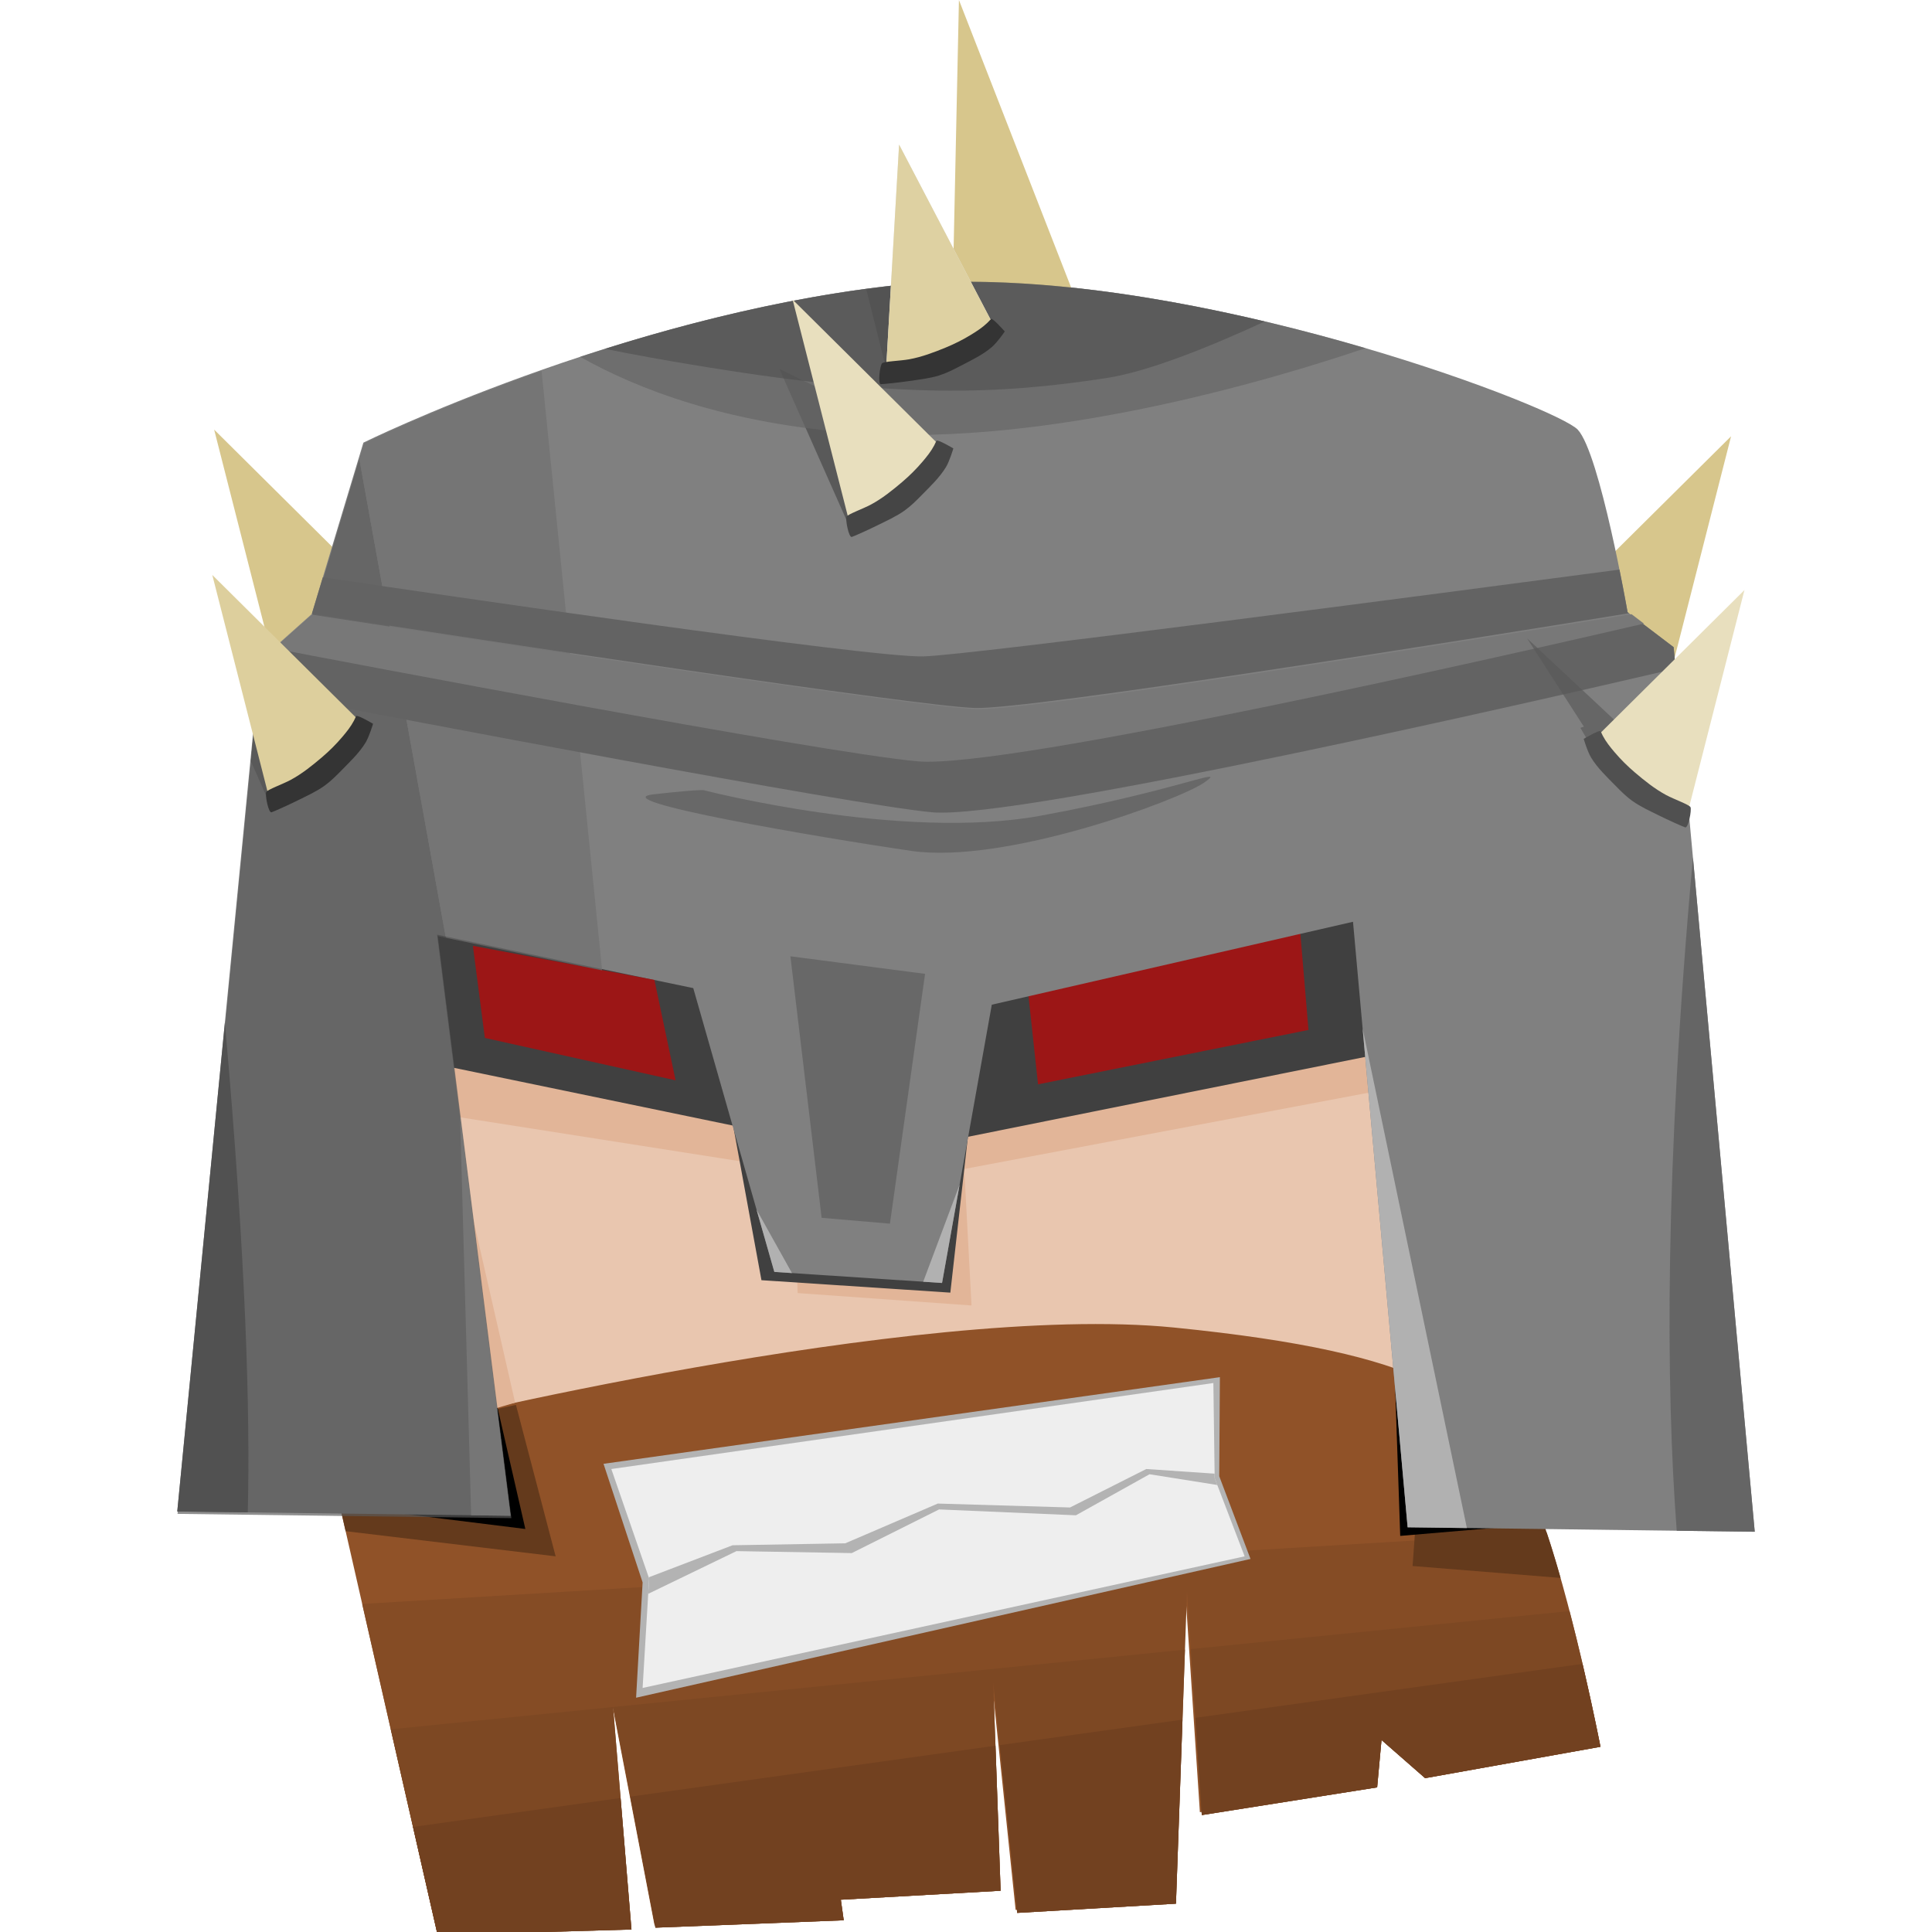 <?xml version="1.0" encoding="UTF-8" standalone="no"?>
<svg
   xmlns:dc="http://purl.org/dc/elements/1.1/"
   xmlns:cc="http://creativecommons.org/ns#"
   xmlns:rdf="http://www.w3.org/1999/02/22-rdf-syntax-ns#"
   xmlns:svg="http://www.w3.org/2000/svg"
   xmlns="http://www.w3.org/2000/svg"
   xmlns:sodipodi="http://sodipodi.sourceforge.net/DTD/sodipodi-0.dtd"
   xmlns:inkscape="http://www.inkscape.org/namespaces/inkscape"
   inkscape:export-ydpi="96"
   inkscape:export-xdpi="96"
   inkscape:export-filename="G:\My Drive\images\PNG\wc3bot.png"
   sodipodi:docname="wc3bot.svg"
   inkscape:version="1.0 (4035a4fb49, 2020-05-01)"
   id="svg8"
   version="1.1"
   viewBox="0 0 264.583 264.583"
   height="264.583mm"
   width="264.583mm">
  <defs
     id="defs2" />
  <sodipodi:namedview
     showguides="false"
     inkscape:window-maximized="1"
     inkscape:window-y="-11"
     inkscape:window-x="-11"
     inkscape:window-height="1360"
     inkscape:window-width="2560"
     inkscape:snap-global="true"
     showborder="true"
     showgrid="false"
     inkscape:document-rotation="0"
     inkscape:current-layer="layer1"
     inkscape:document-units="mm"
     inkscape:cy="452.11091"
     inkscape:cx="-154.54564"
     inkscape:zoom="0.70710678"
     inkscape:pageshadow="2"
     inkscape:pageopacity="0.0"
     borderopacity="1.0"
     bordercolor="#666666"
     pagecolor="#ffffff"
     id="base" />
  <g
     transform="translate(168.662,189.033)"
     style="display:inline"
     id="layer1"
     inkscape:groupmode="layer"
     inkscape:label="Layer 1">
    <path
       style="fill:#e9c6af;fill-opacity:1;stroke-width:0.883;stroke-linecap:round;stroke-linejoin:round"
       d="m -121.547,-66.08 4.038,78.993 152.182,-0.252 -2.019,-102.212 z"
       id="path853" />
    <path
       style="fill:#e2b598;fill-opacity:1;stroke-width:2.646;stroke-linecap:round;stroke-linejoin:round"
       d="m -39.205,-35.008 60.098,-13.04 1.701,7.937 -63.122,11.906 z"
       id="path937" />
    <path
       style="fill:#e2b598;fill-opacity:1;stroke-width:2.646;stroke-linecap:round;stroke-linejoin:round"
       d="m -108.942,-44.646 42.9,7.56 0.567,7.371 -48.192,-7.56 z"
       id="path934" />
    <path
       d="m -116.884,-69.586 3.391,25.341 50.86,10.529 -6.96,-26.055 z"
       style="fill:#404040;fill-opacity:1;stroke-width:0.883;stroke-linecap:round;stroke-linejoin:round"
       id="path952" />
    <path
       style="fill:#905228;fill-opacity:1;stroke-width:0.883;stroke-linecap:round;stroke-linejoin:round"
       d="m -112.86,6.399 c 0,0 69.656,-17.162 104.988,-13.628 35.333,3.533 41.137,9.843 46.689,18.423 5.552,8.581 11.357,38.613 11.357,38.613 l -23.976,4.29 -40.38,-35.333 35.837,14.638 -2.019,21.957 -23.976,3.786 -2.019,-30.537 -1.514,42.651 -21.704,1.262 -3.281,-31.547 1.01,28.518 -22.461,1.262 -3.281,-27.761 4.29,30.537 -25.742,1.01 -5.805,-30.285 2.524,30.537 -26.499,0.757 -13.628,-59.813 z"
       id="path851" />
    <path
       id="path924"
       style="fill:#854c25;fill-opacity:1;stroke-width:10;stroke-linecap:round;stroke-linejoin:round"
       d="M 799.311 791.988 L 187.184 828.9 L 226.168 1000 L 326.324 997.139 L 316.785 881.721 L 338.723 996.186 L 436.018 992.369 L 434.525 981.746 L 517.096 977.107 L 513.279 869.32 L 525.68 988.553 L 607.713 983.785 L 613.436 822.582 L 621.066 938 L 711.684 923.691 L 713.936 899.193 L 736.482 918.922 L 827.1 902.707 C 827.1 902.707 814.525 837.67 799.311 791.988 z "
       transform="matrix(0.265,0,0,0.265,-168.662,-189.033)" />
    <path
       id="path942"
       style="fill:#643a1c;fill-opacity:1;stroke-width:10;stroke-linecap:round;stroke-linejoin:round"
       d="M 266.629 726.01 C 232.609 733.301 210.906 738.643 210.906 738.643 L 174.66 773.936 L 178.613 791.289 L 287.143 804.285 L 266.629 726.01 z "
       transform="matrix(0.265,0,0,0.265,-168.662,-189.033)" />
    <path
       id="path959"
       d="m -42.468,-59.057 65.315,-14.098 2.32,27.482 -64.78,13.027 z"
       style="fill:#404040;fill-opacity:1;stroke-width:0.883;stroke-linecap:round;stroke-linejoin:round" />
    <path
       style="fill:#e2b598;fill-opacity:1;stroke-width:2.646;stroke-linecap:round;stroke-linejoin:round"
       d="m -59.427,-11.951 23.812,1.701 -1.134,-21.356 -22.868,14.363 z"
       id="path939" />
    <path
       sodipodi:nodetypes="ccccc"
       id="path906"
       d="m -68.325,-35.219 32.369,0.508 -2.559,22.702 -25.868,-1.704 z"
       style="fill:#404040;fill-opacity:1;stroke-width:0.883;stroke-linecap:round;stroke-linejoin:round" />
    <path
       id="path958"
       style="fill:#643a1c;fill-opacity:1;stroke-width:10;stroke-linecap:round;stroke-linejoin:round"
       d="M 769.713 737.406 L 733.215 764.643 L 730 809.285 L 806.48 815.449 C 799.665 791.388 791.859 768.64 784.176 756.766 C 779.748 749.923 775.265 743.467 769.713 737.406 z "
       transform="matrix(0.265,0,0,0.265,-168.662,-189.033)" />
    <path
       id="path927"
       d="m 21.776,-17.298 1.319,38.603 18.489,-1.574 -1.428,-56.481 z"
       style="fill:#000000;fill-opacity:1;stroke-width:0.883;stroke-linecap:round;stroke-linejoin:round" />
    <path
       id="path929"
       d="m -104.035,-11.588 7.317,31.944 -24.449,-3.034 z"
       style="fill:#000000;fill-opacity:1;stroke-width:0.883;stroke-linecap:round;stroke-linejoin:round" />
    <path
       style="fill:#9c1616;fill-opacity:1;stroke-width:0.505;stroke-linecap:round;stroke-linejoin:round"
       d="m -28.137,-55.636 37.344,-8.061 1.326,15.713 -37.038,7.448 z"
       id="path961" />
    <path
       style="fill:#d7c68c;fill-opacity:1;stroke-width:3.059;stroke-linecap:round;stroke-linejoin:round"
       d="m -139.336,-130.198 8.132,31.89 c 0,0 4.52,-1.897 7.739,-4.797 3.219,-2.9 4.896,-6.486 4.896,-6.486 z"
       id="path1146" />
    <path
       style="fill:#d7c68c;fill-opacity:1;stroke-width:3.059;stroke-linecap:round;stroke-linejoin:round"
       d="m 68.405,-129.285 -8.132,31.89 c 0,0 -4.52,-1.897 -7.739,-4.797 -3.219,-2.9 -4.896,-6.486 -4.896,-6.486 z"
       id="path1154" />
    <path
       style="fill:#e2b598;fill-opacity:1;stroke-width:2.646;stroke-linecap:round;stroke-linejoin:round"
       d="M -98.116,3.057 -106.388,-33.148 -120.687,9.682 Z"
       id="path963" />
    <path
       d="m -36.14,-150.451 c -3.723,-0.002 -7.352,0.181 -10.83,0.583 -37.099,4.29 -71.927,21.452 -71.927,21.452 l -7.067,23.471 -7.066,6.309 -11.357,116.597 45.644,0.587 -10.059,-79.58 35.08,7.319 11.105,38.866 22.966,1.514 6.814,-38.109 49.466,-11.357 7.48,82.925 47.537,0.611 -11.105,-121.14 -6.309,-4.795 c 0,0 -3.786,-21.704 -6.814,-24.985 -2.745,-2.973 -47.566,-20.248 -83.558,-20.268 z"
       style="fill:#808080;fill-opacity:1;stroke-width:0.883;stroke-linecap:round;stroke-linejoin:round"
       id="path835" />
    <path
       id="path968"
       d="m -103.902,-59.509 1.64,12.619 26.121,5.805 -2.902,-13.754 z"
       style="fill:#ca0000;fill-opacity:0.663;stroke-width:0.883;stroke-linecap:round;stroke-linejoin:round" />
    <path
       id="path1108"
       style="fill:#d7c68c;fill-opacity:1;stroke-width:8.542;stroke-linecap:round;stroke-linejoin:round"
       d="M 495.562 0 L 492.441 145.91 C 495.237 145.854 498.045 145.821 500.871 145.822 C 518.047 145.832 535.758 146.901 553.609 148.75 L 495.562 0 z "
       transform="matrix(0.265,0,0,0.265,-168.662,-189.033)" />
    <path
       style="fill:#595959;fill-opacity:1;stroke-width:3.059;stroke-linecap:round;stroke-linejoin:round"
       d="m -61.922,-138.517 9.936,22.402 c 0,0 4.52,-1.897 7.739,-4.797 3.219,-2.9 4.896,-6.486 4.896,-6.486 z"
       id="path969"
       sodipodi:nodetypes="ccscc" />
    <path
       d="m -36.14,-150.451 c -3.723,-0.002 -7.352,0.181 -10.83,0.583 -15.212,1.759 -30.039,5.682 -42.243,9.699 7.623,4.313 20.112,9.268 38.457,10.491 25.695,1.713 55.829,-7.193 69.097,-11.677 -16.085,-4.719 -36.397,-9.086 -54.481,-9.096 z"
       style="fill:#666666;fill-opacity:0.69;stroke-width:0.883;stroke-linecap:round;stroke-linejoin:round"
       id="path901" />
    <path
       id="path975"
       style="fill:#595959;fill-opacity:1;stroke-width:10.992;stroke-linecap:round;stroke-linejoin:round"
       d="M 492.316 145.914 C 481.235 146.139 470.403 146.813 459.938 148.023 C 455.847 148.496 451.768 149.027 447.695 149.58 L 458.533 192.904 C 458.533 192.904 476.077 191.324 490.254 184.893 C 504.431 178.461 514.076 168.006 514.076 168.006 L 492.316 145.914 z "
       transform="matrix(0.265,0,0,0.265,-168.662,-189.033)" />
    <path
       d="m -36.14,-150.451 c -3.723,-0.002 -7.352,0.181 -10.83,0.583 -13.832,1.6 -27.348,4.989 -38.861,8.61 3.913,0.785 8.499,1.624 13.876,2.494 26.499,4.29 39.875,3.786 54.765,1.514 5.611,-0.856 13.767,-4.078 21.753,-7.76 -13.078,-3.099 -27.485,-5.434 -40.703,-5.441 z"
       style="fill:#4e4e4e;fill-opacity:0.588;stroke-width:0.883;stroke-linecap:round;stroke-linejoin:round"
       id="path896" />
    <path
       d="m -105.66,-36.176 1.518,54.655 5.399,0.069 z"
       style="fill:#b1b1b1;fill-opacity:1;stroke-width:0.883;stroke-linecap:round;stroke-linejoin:round"
       id="path913" />
    <path
       transform="matrix(0.265,0,0,0.265,-168.662,-189.033)"
       d="M 185.674 237.119 L 161.381 317.811 L 134.672 341.658 L 91.748 782.342 L 264.262 784.559 L 226.242 483.783 L 230.422 484.654 L 185.674 237.119 z "
       style="fill:#595959;fill-opacity:0.674;stroke-width:10;stroke-linecap:round;stroke-linejoin:round"
       id="path960" />
    <path
       d="m 17.947,-48.185 6.162,68.311 8.116,0.104 z"
       style="fill:#b1b1b1;fill-opacity:1;stroke-width:0.883;stroke-linecap:round;stroke-linejoin:round"
       id="path918" />
    <path
       d="m -37.244,-26.798 -4.986,13.295 2.578,0.17 z"
       style="fill:#b1b1b1;fill-opacity:1;stroke-width:0.883;stroke-linecap:round;stroke-linejoin:round"
       id="path931" />
    <path
       d="m -65.053,-23.372 2.435,8.524 2.413,0.159 z"
       style="fill:#b1b1b1;fill-opacity:1;stroke-width:0.883;stroke-linecap:round;stroke-linejoin:round"
       id="path936" />
    <path
       id="path948"
       d="M -80.658,27.673 -86.011,11.433 -1.601,-0.434 -1.691,13.129 2.592,24.461 -81.55,43.466 Z"
       style="fill:#b3b3b3;fill-opacity:1;stroke-width:0.883;stroke-linecap:round;stroke-linejoin:round" />
    <path
       id="path941"
       d="M -84.941,12.147 -2.494,0.369 -2.315,13.396 1.789,24.104 -80.658,42.128 -79.765,27.137 Z"
       style="fill:#eeeeee;fill-opacity:1;stroke-width:0.883;stroke-linecap:round;stroke-linejoin:round" />
    <path
       d="m -11.684,12.147 -10.44,5.265 -18.113,-0.535 -12.67,5.443 -15.436,0.268 -11.477,4.388 0.056,0.162 -0.125,2.098 12.082,-5.846 15.793,0.268 11.957,-5.978 18.738,0.803 10.083,-5.621 9.282,1.473 -0.36,-0.938 -0.008,-0.616 z"
       style="fill:#b3b3b3;fill-opacity:1;stroke-width:0.883;stroke-linecap:round;stroke-linejoin:round"
       id="path943" />
    <path
       transform="matrix(0.265,0,0,0.265,-168.662,-189.033)"
       d="M 279.863 191.641 C 224.707 211.067 188.088 229.102 188.088 229.102 L 185.674 237.119 L 230.422 484.654 L 311.164 501.5 L 279.863 191.641 z "
       style="fill:#6f6f6f;fill-opacity:0.674;stroke-width:10;stroke-linecap:round;stroke-linejoin:round"
       id="path965" />
    <path
       d="m 56.121,-103.763 c -17.768,4.118 -87.032,19.917 -99.303,18.83 -13.298,-1.178 -80.273,-13.957 -87.924,-15.421 l -1.924,1.718 -0.416,4.274 c 19.788,3.804 81.191,15.521 92.406,16.568 11.815,1.103 84.863,-15.712 101.851,-19.675 l -0.269,-2.933 z"
       style="fill:#636363;fill-opacity:1;stroke-width:0.883;stroke-linecap:round;stroke-linejoin:round"
       id="path974" />
    <path
       d="m 53.121,-111.028 c -25.565,3.389 -88.654,11.686 -95.296,11.887 -7.262,0.22 -67.072,-8.574 -82.275,-10.831 l -1.503,4.994 c 23.133,3.561 83.107,12.7 90.845,12.904 7.61,0.2 65.781,-9.113 89.534,-12.977 l -0.193,-0.147 c 0,0 -0.432,-2.462 -1.112,-5.83 z"
       style="fill:#636363;fill-opacity:1;stroke-width:0.883;stroke-linecap:round;stroke-linejoin:round"
       id="path891" />
    <path
       d="m -137.866,-48.989 -6.521,66.95 9.656,0.124 c 0.346,-13.61 -0.25,-34.664 -3.135,-67.074 z"
       style="fill:#515151;fill-opacity:1;stroke-width:0.883;stroke-linecap:round;stroke-linejoin:round"
       id="path993" />
    <path
       d="m 63.182,-71.601 c -3.893,42.94 -3.711,72.456 -2.221,92.201 l 10.685,0.137 z"
       style="fill:#656565;fill-opacity:1;stroke-width:0.883;stroke-linecap:round;stroke-linejoin:round"
       id="path1017" />
    <path
       id="path1114"
       d="m -45.534,-169.23 -1.808,31.236 c 0,0 4.642,-0.418 8.393,-2.12 3.751,-1.702 6.303,-4.468 6.303,-4.468 z"
       style="fill:#e6e6e6;fill-opacity:1;stroke-width:2.908;stroke-linecap:round;stroke-linejoin:round" />
    <path
       style="fill:#ded1a2;fill-opacity:1;stroke-width:2.908;stroke-linecap:round;stroke-linejoin:round"
       d="m -45.534,-169.23 -1.808,31.236 c 0,0 4.642,-0.418 8.393,-2.12 3.751,-1.702 6.303,-4.468 6.303,-4.468 z"
       id="path1116" />
    <path
       id="path1124"
       d="m -60.118,-148.005 8.132,31.89 c 0,0 4.52,-1.897 7.739,-4.797 3.219,-2.9 4.896,-6.486 4.896,-6.486 z"
       style="fill:#e8dfbe;fill-opacity:1;stroke-width:3.059;stroke-linecap:round;stroke-linejoin:round" />
    <path
       id="path919"
       style="fill:#7d4823;fill-opacity:1;stroke-width:10;stroke-linecap:round;stroke-linejoin:round"
       d="M 811.117 832.582 L 615.395 852.213 L 621.066 938 L 711.684 923.691 L 713.936 899.193 L 736.482 918.922 L 827.1 902.707 C 827.1 902.707 820.508 868.684 811.117 832.582 z M 612.373 852.516 L 316.867 882.152 L 338.723 996.186 L 436.018 992.369 L 434.525 981.746 L 517.096 977.107 L 513.279 869.32 L 525.68 988.553 L 607.713 983.785 L 612.373 852.516 z M 316.82 882.156 L 201.943 893.678 L 226.168 1000 L 326.324 997.139 L 316.82 882.156 z "
       transform="matrix(0.265,0,0,0.265,-168.662,-189.033)" />
    <path
       id="path914"
       style="fill:#724120;fill-opacity:1;stroke-width:10;stroke-linecap:round;stroke-linejoin:round"
       d="M 817.828 859.852 L 617.744 887.75 L 621.066 938 L 711.684 923.691 L 713.936 899.193 L 736.482 918.922 L 827.1 902.707 C 827.1 902.707 823.481 884.076 817.828 859.852 z M 611.09 888.678 L 516.662 901.844 L 525.68 988.553 L 607.713 983.785 L 611.09 888.678 z M 514.441 902.154 L 325.744 928.467 L 338.723 996.186 L 436.018 992.369 L 434.525 981.746 L 517.096 977.107 L 514.441 902.154 z M 320.707 929.168 L 213.438 944.125 L 226.168 1000 L 326.324 997.139 L 320.707 929.168 z "
       transform="matrix(0.265,0,0,0.265,-168.662,-189.033)" />
    <path
       style="fill:#686868;fill-opacity:1;stroke-width:2.646;stroke-linecap:round;stroke-linejoin:round"
       d="m -72.178,-80.789 c 0,0 26.994,6.949 45.97,3.475 18.976,-3.475 25.925,-6.949 22.451,-4.544 -3.475,2.405 -27.261,11.225 -40.09,9.354 -12.829,-1.871 -42.496,-6.949 -35.28,-7.751 7.216,-0.802 6.949,-0.535 6.949,-0.535 z"
       id="path930" />
    <path
       style="fill:#686868;fill-opacity:1;stroke-width:2.646;stroke-linecap:round;stroke-linejoin:round"
       d="m -60.418,-58.071 4.276,35.814 9.354,0.802 4.811,-34.211 z"
       id="path932" />
    <path
       id="path969-9"
       style="display:inline;fill:#595959;fill-opacity:1;stroke-width:11.562;stroke-linecap:round;stroke-linejoin:round"
       d="M 133.986 348.689 L 129.635 393.367 L 140.615 418.121 C 140.615 418.121 157.698 410.953 169.863 399.992 C 182.028 389.032 188.367 375.479 188.367 375.479 L 133.986 348.689 z "
       transform="matrix(0.265,0,0,0.265,-168.662,-189.033)" />
    <path
       id="path979"
       style="fill:#787878;fill-opacity:1;stroke-width:3.339;stroke-linecap:round;stroke-linejoin:round"
       d="M 839.279 300.057 L 839.268 300.059 C 839.376 300.612 839.498 301.209 839.602 301.742 C 839.473 301.083 839.415 300.747 839.279 300.057 z M 841.467 311.535 C 842.006 314.46 842.436 316.857 842.436 316.857 C 842.436 316.857 842.068 314.79 841.467 311.535 z M 843.166 317.412 C 753.392 332.014 533.532 367.216 504.77 366.459 C 475.522 365.689 248.85 331.147 161.418 317.688 L 161.381 317.811 L 141.943 335.166 C 170.861 340.7 423.997 388.996 474.256 393.449 C 520.632 397.558 782.419 337.845 849.572 322.281 L 843.166 317.412 z "
       transform="matrix(0.265,0,0,0.265,-168.662,-189.033)" />
    <path
       style="display:inline;fill:#ddcf9d;fill-opacity:1;stroke-width:3.059;stroke-linecap:round;stroke-linejoin:round"
       d="m -139.59,-110.295 8.132,31.89 c 0,0 4.52,-1.897 7.739,-4.797 3.219,-2.9 4.896,-6.486 4.896,-6.486 z"
       id="path1124-3" />
    <path
       style="display:inline;fill:#595959;fill-opacity:0.674;stroke-width:3.059;stroke-linecap:round;stroke-linejoin:round"
       d="m 40.471,-101.612 12.086,11.301 9.547,13.974 c 0,0 -4.52,-1.897 -7.739,-4.797 -3.219,-2.9 -4.896,-6.486 -4.896,-6.486 z"
       id="path1039"
       sodipodi:nodetypes="cccscc" />
    <path
       sodipodi:nodetypes="cccsccc"
       id="path1092"
       d="m 48.875,-87.467 -1.105,-1.885 2.146,-0.794 c 0,0 0.736,0.837 0.819,1.043 0.083,0.207 0.339,0.463 0.339,0.463 l -0.405,2.125 z"
       style="opacity:1;fill:#666666;fill-opacity:1;stroke-width:2.646;stroke-linecap:round;stroke-linejoin:round" />
    <path
       id="path1154-1"
       d="m 70.237,-108.226 -8.132,31.89 c 0,0 -4.52,-1.897 -7.739,-4.797 -3.219,-2.9 -4.896,-6.486 -4.896,-6.486 z"
       style="display:inline;fill:#e8dfbe;fill-opacity:1;stroke-width:3.059;stroke-linecap:round;stroke-linejoin:round" />
    <path
       sodipodi:nodetypes="csssssssssssc"
       id="path1018"
       d="m 48.222,-87.847 c 0,0 2.194,-1.298 2.317,-1.042 0.116,0.24 0.186,0.405 0.304,0.629 0.423,0.804 1,1.523 1.587,2.216 0.847,0.999 1.781,1.929 2.778,2.778 1.346,1.147 2.742,2.271 4.299,3.109 1.077,0.579 3.186,1.328 3.34,1.661 0.185,0.4 -0.305,2.912 -0.727,2.771 -0.383,-0.128 -2.402,-1.037 -3.572,-1.621 -1.236,-0.617 -2.511,-1.185 -3.638,-1.984 -0.872,-0.619 -1.632,-1.386 -2.381,-2.15 -1.166,-1.188 -2.401,-2.353 -3.274,-3.77 -0.518,-0.842 -1.034,-2.596 -1.034,-2.596 z"
       style="opacity:1;fill:#505050;fill-opacity:1;stroke-width:2.646;stroke-linecap:round;stroke-linejoin:round" />
    <path
       style="display:inline;opacity:1;fill:#343434;fill-opacity:1;stroke-width:2.646;stroke-linecap:round;stroke-linejoin:round"
       d="m -117.575,-89.915 c 0,0 -2.194,-1.298 -2.317,-1.042 -0.116,0.24 -0.186,0.405 -0.304,0.629 -0.423,0.804 -1,1.523 -1.587,2.216 -0.847,0.999 -1.781,1.929 -2.778,2.778 -1.346,1.147 -2.742,2.271 -4.299,3.109 -1.077,0.579 -3.186,1.328 -3.34,1.661 -0.185,0.4 0.305,2.912 0.727,2.771 0.383,-0.128 2.402,-1.037 3.572,-1.621 1.236,-0.617 2.511,-1.185 3.638,-1.984 0.872,-0.619 1.632,-1.386 2.381,-2.15 1.166,-1.188 2.401,-2.353 3.274,-3.77 0.518,-0.842 1.034,-2.596 1.034,-2.596 z"
       id="path1018-4"
       sodipodi:nodetypes="csssssssssssc" />
    <path
       style="display:inline;opacity:1;fill:#454545;fill-opacity:1;stroke-width:2.646;stroke-linecap:round;stroke-linejoin:round"
       d="m -38.103,-127.625 c 0,0 -2.194,-1.298 -2.317,-1.042 -0.116,0.24 -0.186,0.405 -0.304,0.629 -0.423,0.804 -1,1.523 -1.587,2.216 -0.847,0.999 -1.781,1.929 -2.778,2.778 -1.346,1.147 -2.742,2.271 -4.299,3.109 -1.077,0.579 -3.186,1.328 -3.34,1.661 -0.185,0.4 0.305,2.912 0.727,2.771 0.383,-0.128 2.402,-1.037 3.572,-1.621 1.236,-0.617 2.511,-1.185 3.638,-1.984 0.872,-0.619 1.632,-1.386 2.381,-2.15 1.166,-1.188 2.401,-2.353 3.274,-3.77 0.518,-0.842 1.034,-2.596 1.034,-2.596 z"
       id="path1018-40"
       sodipodi:nodetypes="csssssssssssc" />
    <path
       sodipodi:nodetypes="csssssssssssc"
       id="path1018-40-0"
       d="m -31.061,-143.638 c 0,0 -1.683,-1.915 -1.88,-1.709 -0.184,0.192 -0.302,0.328 -0.484,0.504 -0.652,0.633 -1.423,1.138 -2.196,1.615 -1.115,0.687 -2.291,1.282 -3.502,1.78 -1.635,0.673 -3.311,1.309 -5.051,1.623 -1.203,0.217 -3.441,0.275 -3.69,0.544 -0.3,0.323 -0.613,2.863 -0.168,2.86 0.404,-0.003 2.605,-0.241 3.898,-0.433 1.366,-0.203 2.755,-0.348 4.074,-0.759 1.021,-0.318 1.982,-0.812 2.93,-1.306 1.477,-0.768 3.013,-1.493 4.282,-2.57 0.754,-0.64 1.787,-2.148 1.787,-2.148 z"
       style="display:inline;opacity:1;fill:#343434;fill-opacity:1;stroke-width:2.646;stroke-linecap:round;stroke-linejoin:round" />
  </g>
</svg>
